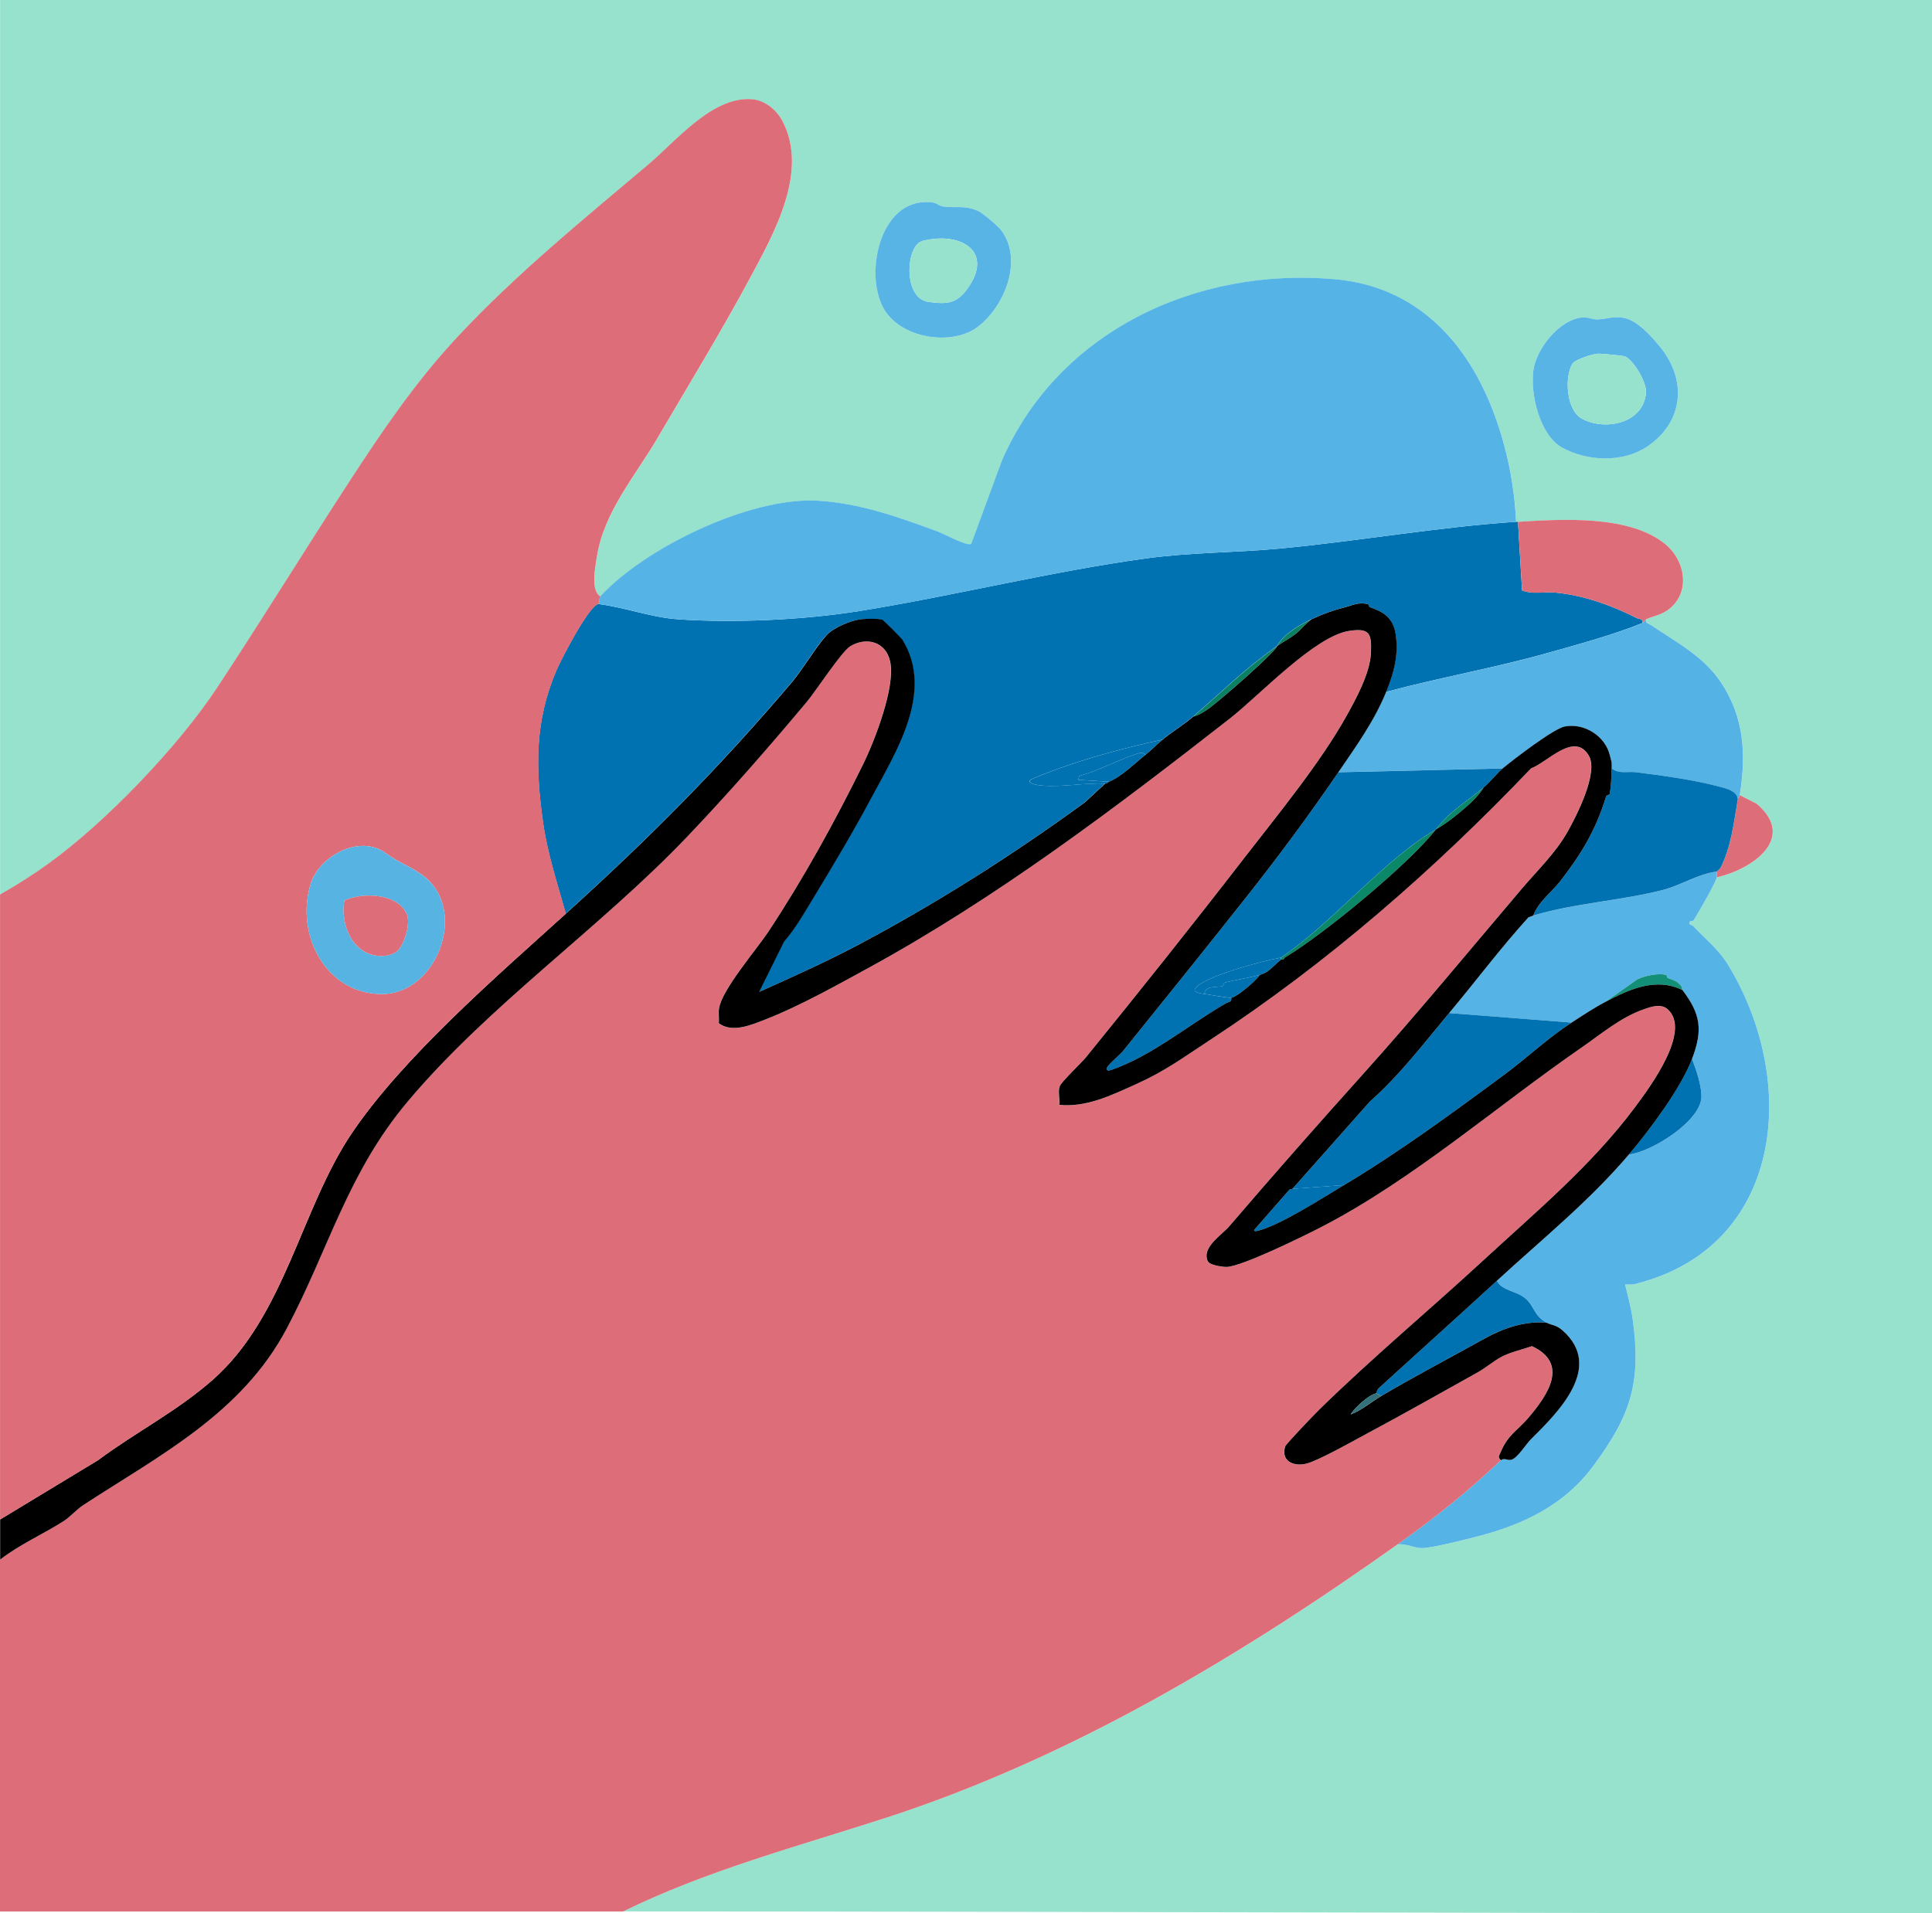 <?xml version="1.0" encoding="UTF-8"?>
<svg id="Layer_1" data-name="Layer 1" xmlns="http://www.w3.org/2000/svg" viewBox="0 0 46.93 46.487">
  <defs>
    <style>
      .cls-1 {
        fill: #33727b;
      }

      .cls-2 {
        fill: #59b4e6;
      }

      .cls-3 {
        fill: #0a8162;
      }

      .cls-4 {
        fill: #138f77;
      }

      .cls-5 {
        fill: #56b3e6;
      }

      .cls-6 {
        fill: #dd6e79;
      }

      .cls-7 {
        fill: #0072b2;
      }

      .cls-8 {
        fill: #56b3e5;
      }

      .cls-9 {
        fill: #55b2e5;
      }

      .cls-10 {
        fill: #97e2cd;
      }

      .cls-11 {
        fill: #56b3e2;
      }

      .cls-12 {
        fill: #0a8868;
      }
    </style>
  </defs>
  <path class="cls-10" d="M46.93,0v46.487c-10.433-.002-21.357-.044-31.79-.046,2.036-1.003,4.263-1.586,6.42-2.288,4.462-1.451,8.577-3.92,12.389-6.629.206-.025.423.101.621.09.282-.016,1.032-.208,1.341-.288,1.12-.29,2.103-.775,2.795-1.71.909-1.23,1.173-2.027.951-3.59-.037-.261-.119-.559-.181-.817.081,0,.164.009.245-.011,3.608-.9,3.99-4.917,2.254-7.759-.226-.37-.555-.629-.848-.941-.025-.026-.13-.022-.071-.112.003-.004.068.008.092-.033.112-.181.513-.878.557-1.036.847-.19,1.955-.94.972-1.785l-.415-.212c.161-1.001.104-1.909-.465-2.752-.421-.624-1.081-.966-1.695-1.382-.058-.04-.138-.035-.115-.138.159-.073.348-.102.508-.212.585-.404.46-1.205-.048-1.618-.873-.71-2.509-.606-3.572-.538-.015,0-.031-.001-.046,0-.039-.887-.219-1.777-.527-2.608-.66-1.782-1.907-3.11-3.867-3.285-3.386-.302-6.728,1.268-8.094,4.4l-.748,2.03c-.103.061-.64-.236-.782-.289-.961-.356-1.919-.702-2.954-.761-1.634-.093-4.185,1.14-5.273,2.324-.239-.13-.125-.698-.087-.946.168-1.1.927-1.965,1.472-2.894.744-1.268,1.554-2.596,2.246-3.884.586-1.091,1.438-2.601.791-3.825-.14-.265-.422-.5-.726-.527-.968-.084-1.847,1.007-2.524,1.578-1.573,1.328-3.226,2.676-4.631,4.182-1.028,1.101-1.841,2.303-2.661,3.562-1.074,1.652-2.107,3.334-3.194,4.98-.949,1.438-2.699,3.261-4.092,4.268-.373.27-.775.525-1.176.752V0h46.93ZM23.761,5.126c-.34-.15-.533-.065-.845-.108-.104-.014-.158-.081-.232-.093-1.268-.201-1.699,1.648-1.237,2.537.4.77,1.697.968,2.333.459.64-.512,1.066-1.602.553-2.312-.08-.11-.46-.434-.571-.483ZM40.33,8.433c-.208-.257-.552-.648-.89-.712-.244-.046-.415.032-.639.039-.12.004-.227-.061-.366-.049-.554.05-1.112.755-1.187,1.278-.083.578.153,1.59.706,1.891.612.334,1.471.366,2.06-.032.882-.596.972-1.608.316-2.416Z"/>
  <path class="cls-2" d="M40.33,8.433c.655.808.566,1.82-.316,2.416-.589.397-1.447.365-2.06.032-.553-.301-.789-1.314-.706-1.891.075-.523.633-1.228,1.187-1.278.139-.013.246.052.366.049.224-.007.395-.086.639-.039.338.064.681.456.89.712ZM38.193,8.841c-.198.347-.139,1.131.235,1.332.577.31,1.501.102,1.555-.636.018-.245-.298-.78-.508-.875-.048-.022-.584-.073-.666-.068-.124.008-.557.144-.615.246Z"/>
  <path class="cls-2" d="M23.761,5.126c.112.049.491.372.571.483.513.71.087,1.8-.553,2.312-.636.509-1.932.311-2.333-.459-.462-.889-.031-2.739,1.237-2.537.074.012.128.079.232.093.312.043.505-.042.845.108ZM23.48,7.04c.695-.932-.148-1.422-1.07-1.186-.413.106-.48,1.394.14,1.48.43.06.673.051.93-.295Z"/>
  <path class="cls-10" d="M38.193,8.841c.058-.102.491-.238.615-.246.082-.005.617.046.666.068.211.095.526.63.508.875-.053.738-.978.946-1.555.636-.373-.201-.432-.985-.235-1.332Z"/>
  <path class="cls-10" d="M23.48,7.04c-.257.345-.5.355-.93.295-.619-.087-.552-1.375-.14-1.48.922-.236,1.765.254,1.07,1.186Z"/>
  <g>
    <g>
      <path class="cls-7" d="M36.827,12.678c.015-.001.031,0,.046,0l.099,1.665c.253.105.539.029.805.054.695.066,1.364.308,1.983.62.066.033.158.005.131.122-.662.274-1.607.532-2.312.73-1.292.363-2.616.595-3.911.942.187-.46.31-.903.229-1.414-.062-.394-.299-.534-.631-.648-.015-.005-.018-.065-.05-.073-.23-.055-.37.034-.559.081-.259.064-.538.164-.802.289-.302.143-.675.361-.836.65-.805.571-1.313,1.091-2.043,1.718-.233.2-.497.357-.743.557-.882.19-1.778.431-2.626.741-.081.029-.557.212-.578.235-.101.108.254.137.3.141.505.039,1.007-.072,1.511-.048l-.501.462c-1.769,1.291-3.647,2.484-5.588,3.504-.756.397-1.538.747-2.317,1.096l.604-1.219c.287-.328.513-.736.744-1.114.474-.778.967-1.611,1.385-2.396.57-1.07,1.533-2.552.747-3.827-.026-.042-.462-.48-.495-.49-.098-.029-.388-.021-.502-.01-.242.024-.679.205-.844.387-.27.298-.571.823-.854,1.156-1.768,2.084-3.457,3.781-5.477,5.609-.205-.733-.444-1.452-.552-2.211-.187-1.321-.207-2.464.326-3.703.116-.27.78-1.556,1.015-1.609.644.08,1.278.325,1.928.371,1.353.096,3.063.017,4.399-.197,2.309-.37,4.681-.967,6.985-1.282,1.074-.147,2.164-.137,3.244-.239,1.908-.18,3.829-.522,5.736-.65Z"/>
      <path class="cls-5" d="M14.582,14.489c1.088-1.184,3.639-2.417,5.273-2.324,1.035.059,1.993.405,2.954.761.142.053.679.35.782.289l.748-2.03c1.367-3.132,4.708-4.702,8.094-4.4,1.96.175,3.207,1.503,3.867,3.285.308.831.487,1.721.527,2.608-1.907.128-3.828.47-5.736.65-1.08.102-2.17.092-3.244.239-2.304.315-4.676.912-6.985,1.282-1.337.214-3.047.293-4.399.197-.65-.046-1.283-.291-1.928-.371.02-.041.029-.166.046-.186Z"/>
      <path class="cls-8" d="M41.704,21.177c-.007.043.01.103,0,.139-.043.159-.445.855-.557,1.036-.025.04-.09.029-.092.033-.059.09.046.086.071.112.293.312.622.57.848.941,1.736,2.842,1.354,6.86-2.254,7.759-.08.02-.163.011-.245.011.061.259.144.556.181.817.222,1.564-.042,2.36-.951,3.59-.692.936-1.674,1.42-2.795,1.71-.309.08-1.058.272-1.341.288-.198.011-.414-.115-.621-.09.91-.646,1.71-1.285,2.508-2.043.07-.067.166.004.244-.011.152-.029.363-.378.481-.495.665-.66,1.785-1.76.772-2.652-.159-.14-.265-.123-.382-.185-.325-.173-.292-.41-.534-.604-.209-.167-.575-.182-.673-.418,1.089-1.001,2.244-1.934,3.204-3.065.545-.059,1.762-.815,1.761-1.41,0-.285-.127-.647-.229-.912.265-.7.211-1.087-.232-1.672-.01-.013-.002-.064-.025-.092-.116-.144-.194-.146-.332-.202-.016-.006-.016-.068-.048-.076-.202-.05-.505.023-.693.11l-.76.539c-.287.15-.565.334-.836.511l-2.972-.232c.645-.772,1.249-1.58,1.926-2.325l.117-.043c1.007-.302,2.163-.365,3.159-.625.441-.115.839-.388,1.299-.443Z"/>
      <path class="cls-9" d="M39.985,15.047c-.023.103.056.099.115.138.615.416,1.274.758,1.695,1.382.569.843.627,1.752.465,2.752-.007.042-.044.079-.046.093-.027-.21-.329-.265-.501-.311-.589-.156-1.372-.263-1.984-.338-.199-.024-.4.05-.58-.093,0-.046.004-.094,0-.139l-.046-.186c-.114-.457-.608-.78-1.089-.694-.27.049-1.242.796-1.512,1.019l-3.994.093c.419-.614.873-1.241,1.161-1.951,1.295-.347,2.619-.579,3.911-.942.705-.198,1.65-.456,2.312-.73.028-.012.064-.08.093-.093Z"/>
      <path class="cls-6" d="M39.985,15.047c-.029.013-.065.081-.093.093.027-.117-.065-.089-.131-.122-.619-.312-1.288-.554-1.983-.62-.266-.025-.552.052-.805-.054l-.099-1.665c1.062-.067,2.699-.172,3.572.538.508.413.633,1.214.048,1.618-.16.11-.349.139-.508.212Z"/>
      <path class="cls-6" d="M42.261,19.319l.415.212c.983.845-.126,1.595-.972,1.785.01-.037-.007-.097,0-.139l.088-.085c.267-.529.324-1.109.423-1.68.002-.014.04-.051.046-.093Z"/>
      <path class="cls-7" d="M36.502,18.669c-.118.097-.299.325-.464.464-.461.388-.787.543-1.161,1.022-1.257.727-2.51,2.27-3.762,3.112-.377.062-1.942.467-2.09.767-.042.086.184.108.232.116.111.018.593.1.65.093.016.111-.061.096-.122.131-.909.519-1.796,1.278-2.791,1.623-.059.02-.14.028-.104-.058.034-.082.322-.318.398-.413.987-1.226,2.013-2.499,2.989-3.734.793-1.003,1.522-1.989,2.232-3.028l3.994-.093Z"/>
      <path class="cls-7" d="M42.214,19.412c-.099.571-.156,1.15-.423,1.68l-.088.085c-.46.055-.858.328-1.299.443-.997.26-2.153.323-3.159.625.121-.33.453-.576.647-.826.517-.663.867-1.239,1.121-2.065.013-.042.081-.034.088-.067.027-.121.049-.48.048-.618.18.143.381.069.58.093.611.075,1.395.182,1.984.338.173.046.475.101.501.311Z"/>
      <path class="cls-7" d="M38.174,24.846c-.584.381-1.067.844-1.616,1.251-1.23.911-2.587,1.907-3.911,2.696l-1.254.093,1.878-2.117c.726-.641,1.307-1.41,1.93-2.155l2.972.232Z"/>
      <path class="cls-7" d="M37.57,32.137c-.514-.048-1.047.128-1.494.376-.821.456-1.682.913-2.5,1.388-.049.024-.132-.047-.139-.046.002-.092.057-.13.117-.185.942-.857,1.876-1.697,2.809-2.555.099.236.465.251.673.418.242.193.209.43.534.604Z"/>
      <path class="cls-7" d="M39.567,28.05c.498-.587,1.265-1.615,1.533-2.322.101.265.229.627.229.912,0,.595-1.217,1.351-1.761,1.41Z"/>
      <path class="cls-7" d="M28.236,17.972c-.138.112-.263.25-.418.372-.049-.089-.157-.044-.229-.02-.453.151-.905.402-1.374.53l-.022.093.743.047c-.02.008-.049.055-.093.046-.504-.023-1.006.087-1.511.048-.046-.004-.4-.033-.3-.141.021-.023.498-.206.578-.235.848-.31,1.744-.551,2.626-.741Z"/>
      <path class="cls-7" d="M32.648,28.793c-.508.303-1.576.998-2.113,1.115-.025.006-.077.011-.07-.024l.856-.979.073-.02,1.254-.093Z"/>
      <path class="cls-12" d="M36.038,19.133c-.091.158-.273.342-.409.461-.233.204-.488.408-.752.561-.659.846-2.726,2.548-3.669,3.112l-.046.046h-.046v-.046c1.252-.842,2.504-2.384,3.762-3.112.374-.479.7-.634,1.161-1.022Z"/>
      <path class="cls-7" d="M31.115,23.267v.046c-.091.076-.248.237-.337.294-.064.041-.102.057-.174.078-.254.072-.592.121-.849.188-.037.01-.029.08-.066.089-.109.028-.426-.016-.432.188-.048-.008-.274-.03-.232-.116.148-.3,1.713-.705,2.09-.767Z"/>
      <path class="cls-7" d="M27.818,18.344c-.252.198-.589.534-.882.65l-.743-.047.022-.093c.469-.128.922-.379,1.374-.53.072-.024.18-.069.229.02Z"/>
      <path class="cls-7" d="M30.604,23.685c-.093.143-.554.54-.697.557-.057.007-.539-.075-.65-.093.006-.204.322-.159.432-.188.037-.01.029-.08.066-.089.257-.066.596-.115.849-.188Z"/>
      <path class="cls-4" d="M39.01,24.335l.76-.539c.188-.087.491-.159.693-.11.031.008.032.07.048.076.138.056.216.058.332.202.023.028.014.079.025.092-.641-.315-1.278-.025-1.858.279Z"/>
      <path class="cls-3" d="M31.858,15.047c-.144.099-.276.269-.407.37-.133.101-.294.185-.429.281-.122.218-1.307,1.248-1.616,1.483-.12.091-.279.2-.428.235.73-.627,1.238-1.147,2.043-1.718.161-.289.534-.507.836-.65Z"/>
      <path class="cls-7" d="M39.149,18.53c0-.01-.037-.148-.046-.186l.046.186Z"/>
      <path class="cls-7" d="M31.162,23.313l.046-.046c-.01.006-.021.043-.046.046Z"/>
    </g>
    <g>
      <path class="cls-6" d="M0,37.895c.477-.372,1.062-.626,1.561-.947.123-.08.316-.284.446-.369,1.862-1.216,3.858-2.228,4.953-4.296,1.023-1.931,1.476-3.775,2.933-5.509,1.979-2.357,4.691-4.231,6.805-6.452.995-1.046,1.973-2.164,2.897-3.268.223-.266.847-1.229,1.06-1.354.401-.236.856-.1.963.369.139.608-.373,1.928-.656,2.503-.683,1.388-1.444,2.769-2.295,4.058-.284.43-1.135,1.414-1.204,1.872-.018.118.004.244-.005.363.333.244.796.036,1.149-.101.806-.313,1.761-.848,2.529-1.269,3.078-1.687,5.926-3.841,8.733-6.034.708-.553,2.059-2,2.896-2.13.503-.078.552.065.533.533-.02.495-.368,1.13-.601,1.546-.639,1.141-1.681,2.407-2.485,3.449-1.259,1.63-2.54,3.236-3.839,4.835-.119.146-.585.583-.634.699-.048.116.007.321-.013.453.655.069,1.268-.233,1.851-.495.722-.324,1.15-.648,1.79-1.066,2.862-1.872,5.464-4.147,7.819-6.614.402-.151,1.059-.91,1.407-.303.233.407-.297,1.451-.519,1.844-.295.521-.724.927-1.106,1.377-1.282,1.512-2.559,3.059-3.884,4.534-1.096,1.22-2.161,2.429-3.226,3.672-.2.234-.674.51-.525.849.042.096.352.141.457.14.363-.004,1.899-.761,2.306-.971,2.227-1.153,4.256-2.934,6.321-4.361.462-.319.947-.732,1.5-.925.194-.068.428-.151.595.003.572.528-.435,1.883-.788,2.358-1.056,1.421-2.42,2.559-3.707,3.746-1.301,1.2-2.718,2.385-3.976,3.619-.107.105-.808.834-.826.892-.109.36.204.494.512.419.29-.07,1.145-.554,1.46-.723.895-.479,1.852-1.019,2.697-1.492.203-.114.391-.275.561-.368.235-.129.513-.184.764-.272.906.427.387,1.181-.08,1.734-.276.327-.507.415-.687.858-.032.077-.07.099.011.182-.798.758-1.598,1.397-2.508,2.043-3.812,2.708-7.927,5.177-12.389,6.629-2.157.702-4.383,1.285-6.42,2.288-5.046-.001-10.094,0-15.14,0v-8.545Z"/>
      <path d="M31.858,15.047c.263-.125.542-.225.802-.289.188-.047.329-.135.559-.081.031.007.035.068.05.073.332.114.568.254.631.648.081.511-.042.953-.229,1.414-.288.709-.742,1.337-1.161,1.951-.71,1.039-1.439,2.025-2.232,3.028-.976,1.235-2.001,2.508-2.989,3.734-.076.095-.364.332-.398.413-.036.086.046.078.104.058.996-.345,1.882-1.103,2.791-1.623.062-.035.138-.02.122-.131.142-.017.603-.415.697-.557.072-.021.11-.037.174-.078.089-.057.246-.218.337-.294h.046c.026-.004.036-.04.046-.046.943-.564,3.009-2.266,3.669-3.112.264-.152.518-.357.752-.561.136-.119.319-.303.409-.461.166-.139.346-.367.464-.464.27-.223,1.242-.97,1.512-1.019.48-.086.975.236,1.089.694.009.037.046.176.046.186.004.045,0,.093,0,.139.001.138-.02.497-.048.618-.007.033-.075.025-.088.067-.254.826-.604,1.401-1.121,2.065-.195.25-.527.496-.647.826l-.117.043c-.677.745-1.281,1.554-1.926,2.325-.623.745-1.204,1.514-1.93,2.155l-1.878,2.117-.073.02-.856.979c-.007.035.044.029.07.024.536-.118,1.605-.813,2.113-1.115,1.323-.789,2.681-1.785,3.911-2.696.548-.407,1.031-.87,1.616-1.251.271-.177.549-.361.836-.511.58-.304,1.216-.594,1.858-.279.444.585.497.972.232,1.672-.267.707-1.034,1.735-1.533,2.322-.96,1.131-2.115,2.064-3.204,3.065-.933.858-1.867,1.697-2.809,2.555-.06.055-.115.093-.117.185-.159.009-.547.359-.627.51.281-.109.513-.316.767-.463.817-.476,1.679-.932,2.5-1.388.447-.248.98-.425,1.494-.376.117.062.222.045.382.185,1.014.892-.107,1.992-.772,2.652-.118.117-.328.466-.481.495-.078.015-.174-.056-.244.011-.081-.084-.043-.105-.011-.182.181-.444.411-.532.687-.858.467-.553.986-1.307.08-1.734-.251.088-.529.143-.764.272-.171.094-.358.254-.561.368-.845.473-1.802,1.013-2.697,1.492-.315.169-1.17.652-1.46.723-.308.075-.621-.059-.512-.419.018-.058.718-.787.826-.892,1.257-1.234,2.675-2.419,3.976-3.619,1.287-1.187,2.651-2.324,3.707-3.746.353-.475,1.36-1.83.788-2.358-.167-.154-.401-.071-.595-.003-.553.193-1.039.606-1.5.925-2.065,1.426-4.094,3.208-6.321,4.361-.406.21-1.943.967-2.306.971-.105.001-.415-.044-.457-.14-.148-.339.325-.616.525-.849,1.065-1.243,2.13-2.452,3.226-3.672,1.325-1.474,2.601-3.022,3.884-4.534.382-.45.811-.855,1.106-1.377.222-.393.753-1.437.519-1.844-.348-.607-1.005.153-1.407.303-2.354,2.467-4.957,4.742-7.819,6.614-.639.418-1.068.742-1.79,1.066-.583.262-1.196.563-1.851.495.02-.132-.035-.337.013-.453.049-.117.515-.554.634-.699,1.299-1.599,2.58-3.205,3.839-4.835.805-1.041,1.847-2.308,2.485-3.449.233-.416.581-1.051.601-1.546.019-.468-.03-.611-.533-.533-.837.13-2.188,1.577-2.896,2.13-2.807,2.193-5.656,4.347-8.733,6.034-.768.421-1.723.956-2.529,1.269-.354.137-.816.345-1.149.101.01-.119-.013-.245.005-.363.069-.457.92-1.441,1.204-1.872.851-1.289,1.612-2.669,2.295-4.058.283-.575.795-1.895.656-2.503-.107-.469-.562-.604-.963-.369-.214.126-.837,1.088-1.06,1.354-.924,1.104-1.901,2.223-2.897,3.268-2.114,2.221-4.826,4.095-6.805,6.452-1.457,1.735-1.91,3.579-2.933,5.509-1.095,2.068-3.091,3.08-4.953,4.296-.13.085-.323.289-.446.369-.499.322-1.084.575-1.561.947v-.975l2.38-1.442c.918-.683,1.921-1.19,2.784-1.952,1.758-1.551,2.139-4.157,3.383-5.998s3.525-3.815,5.199-5.33c2.02-1.829,3.709-3.525,5.477-5.609.282-.333.584-.858.854-1.156.165-.182.602-.363.844-.387.113-.011.404-.019.502.01.033.01.469.448.495.49.786,1.275-.177,2.756-.747,3.827-.418.786-.912,1.618-1.385,2.396-.23.378-.457.786-.744,1.114l-.604,1.219c.778-.349,1.561-.699,2.317-1.096,1.941-1.021,3.819-2.214,5.588-3.504l.501-.462c.043.009.073-.038.093-.046.294-.116.63-.452.882-.65.155-.122.28-.259.418-.372.246-.2.51-.357.743-.557.149-.035.308-.144.428-.235.309-.235,1.494-1.265,1.616-1.483.135-.096.296-.179.429-.281.132-.1.263-.271.407-.37Z"/>
      <path class="cls-1" d="M33.437,33.855c.007,0,.09.07.139.046-.254.148-.486.354-.767.463.081-.151.469-.501.627-.51Z"/>
    </g>
    <g>
      <path class="cls-6" d="M14.582,14.489c-.018.019-.026.145-.046.186-.235.053-.899,1.339-1.015,1.609-.533,1.239-.513,2.382-.326,3.703.107.759.347,1.478.552,2.211-1.674,1.515-3.953,3.485-5.199,5.33s-1.626,4.447-3.383,5.998c-.863.762-1.866,1.269-2.784,1.952l-2.38,1.442v-15.186c.4-.227.803-.482,1.176-.752,1.392-1.006,3.142-2.83,4.092-4.268,1.087-1.646,2.119-3.328,3.194-4.98.819-1.26,1.633-2.461,2.661-3.562,1.405-1.506,3.058-2.854,4.631-4.182.677-.572,1.557-1.663,2.524-1.578.305.027.587.262.726.527.648,1.225-.205,2.734-.791,3.825-.692,1.288-1.503,2.616-2.246,3.884-.544.928-1.303,1.793-1.472,2.894-.038.248-.152.816.087.946ZM9.367,20.727c-.622-.461-1.601.064-1.815.733-.388,1.214.34,2.679,1.713,2.692,1.35.013,2.14-2.068.986-2.897-.311-.223-.557-.287-.884-.529Z"/>
      <g>
        <path class="cls-11" d="M9.367,20.727c.327.242.573.306.884.529,1.155.829.364,2.91-.986,2.897-1.373-.013-2.102-1.478-1.713-2.692.214-.67,1.193-1.195,1.815-.733ZM9.645,23.113c.172-.157.33-.665.242-.886-.208-.524-1.078-.556-1.522-.347-.111.66.273,1.446,1.036,1.337.064-.009.197-.062.244-.104Z"/>
        <path class="cls-6" d="M9.645,23.113c-.047.043-.18.095-.244.104-.763.108-1.147-.677-1.036-1.337.444-.21,1.314-.177,1.522.347.088.221-.07.73-.242.886Z"/>
      </g>
    </g>
  </g>
</svg>